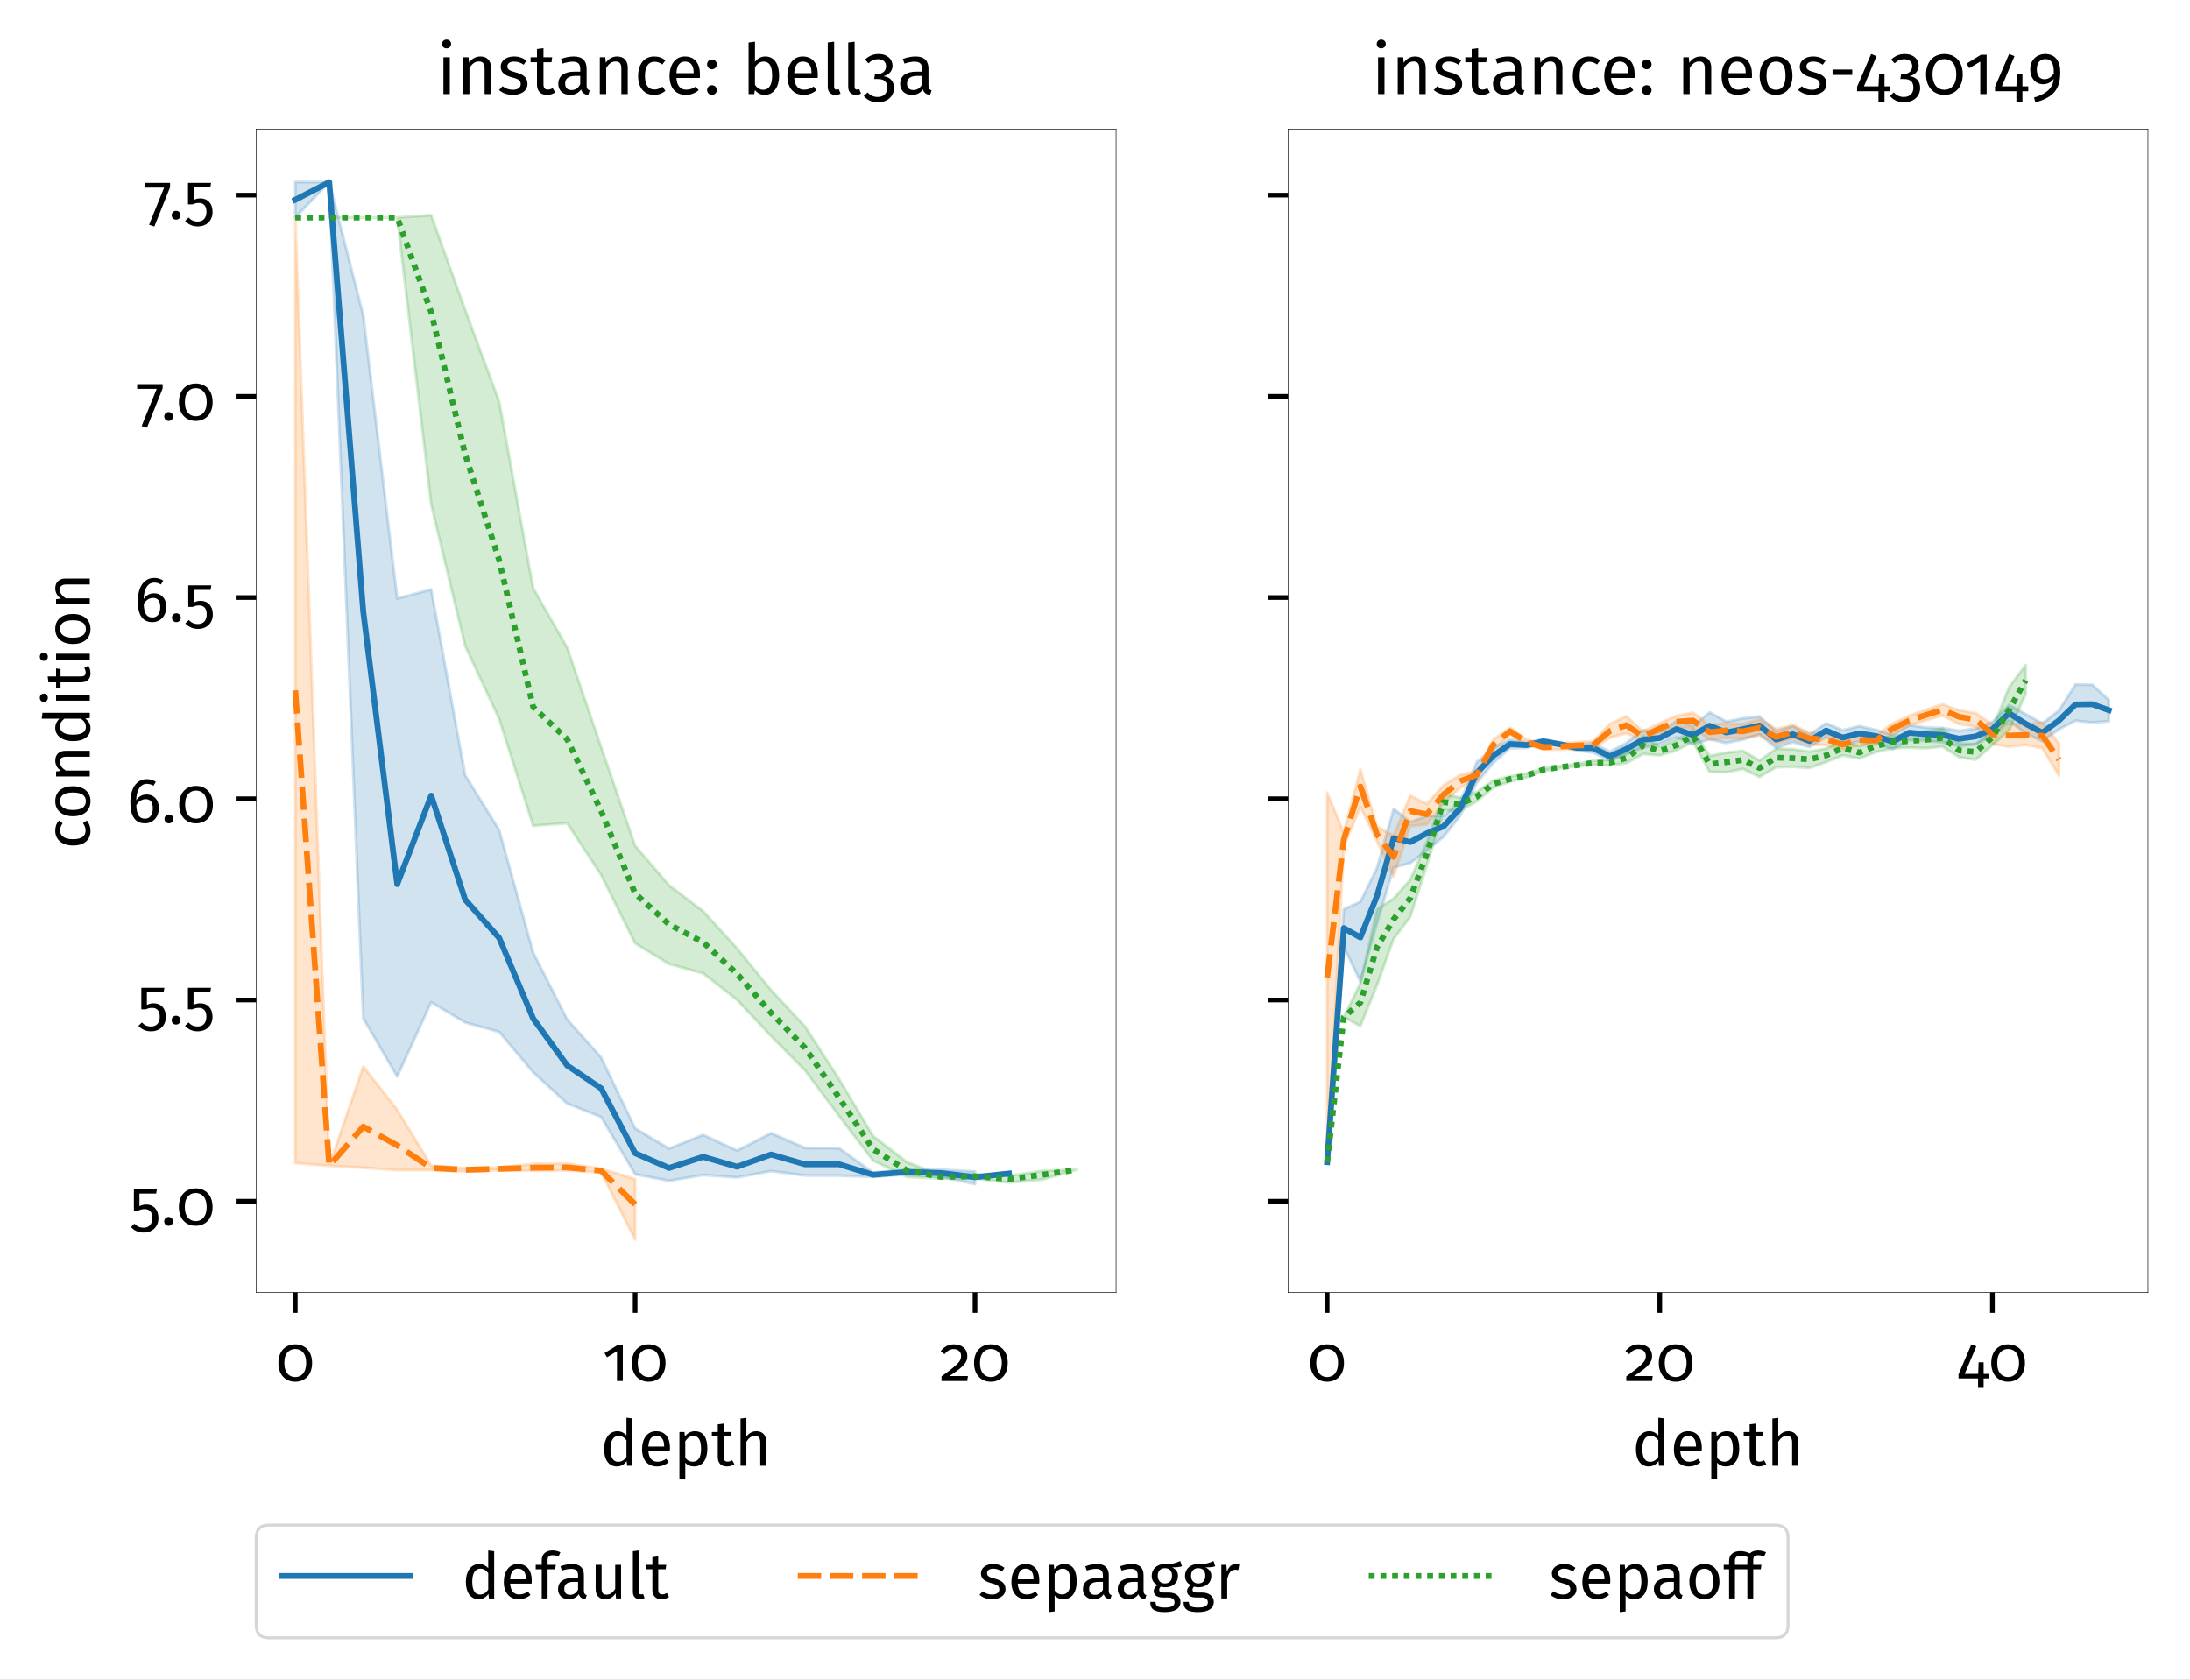 <?xml version="1.0" encoding="UTF-8"?>
<svg xmlns="http://www.w3.org/2000/svg" xmlns:xlink="http://www.w3.org/1999/xlink" width="374.667pt" height="287.429pt" viewBox="0 0 374.667 287.429" version="1.1">
<rect x="0" y="0" width="374.667" height="287.429" fill="#333333" stroke="none"/>
<defs>
<g>
<symbol overflow="visible" id="glyph0-0">
<path style="stroke:none;" d="M 5.953 -11.5 L 1.344 -11.5 L 1.344 3.828 L 5.953 3.828 Z M 5.359 -10.938 L 5.359 3.266 L 1.953 3.266 L 1.953 -10.938 Z M 3.547 -4.938 C 3.125 -4.938 2.531 -4.812 2.531 -4.516 C 2.531 -4.375 2.625 -4.266 2.797 -4.266 C 2.844 -4.266 2.875 -4.266 2.938 -4.297 C 3.125 -4.375 3.281 -4.422 3.5 -4.422 C 4.047 -4.422 4.172 -4.078 4.172 -3.656 C 4.172 -3.078 3.969 -2.859 3.172 -2.812 L 3.172 -1.891 C 3.172 -1.734 3.312 -1.625 3.453 -1.625 C 3.578 -1.625 3.719 -1.734 3.719 -1.891 L 3.719 -2.391 C 4.453 -2.5 4.766 -2.906 4.766 -3.688 C 4.766 -4.344 4.484 -4.938 3.547 -4.938 Z M 3.453 -1.312 C 3.234 -1.312 3.062 -1.156 3.062 -0.938 C 3.062 -0.703 3.234 -0.531 3.453 -0.531 C 3.672 -0.531 3.828 -0.703 3.828 -0.938 C 3.828 -1.156 3.672 -1.312 3.453 -1.312 Z M 3.453 -1.312 "/>
</symbol>
<symbol overflow="visible" id="glyph0-1">
<path style="stroke:none;" d="M 3.312 -6.281 C 1.656 -6.281 0.438 -5.125 0.438 -3.094 C 0.438 -1.047 1.656 0.125 3.312 0.125 C 4.984 0.125 6.203 -1.047 6.203 -3.094 C 6.203 -5.125 4.984 -6.281 3.312 -6.281 Z M 3.312 -5.484 C 4.266 -5.484 5.188 -4.859 5.188 -3.094 C 5.188 -1.328 4.266 -0.672 3.312 -0.672 C 2.375 -0.672 1.453 -1.328 1.453 -3.094 C 1.453 -4.859 2.375 -5.484 3.312 -5.484 Z M 3.312 -5.484 "/>
</symbol>
<symbol overflow="visible" id="glyph0-2">
<path style="stroke:none;" d="M 3.531 -6.172 L 2.656 -6.172 L 0.391 -4.781 L 0.828 -4.062 L 2.531 -5.109 L 2.531 0 L 3.531 0 Z M 3.531 -6.172 "/>
</symbol>
<symbol overflow="visible" id="glyph0-3">
<path style="stroke:none;" d="M 2.438 -6.281 C 1.484 -6.281 0.766 -5.875 0.172 -5.125 L 0.812 -4.594 C 1.344 -5.234 1.812 -5.469 2.422 -5.469 C 3.141 -5.469 3.656 -5.016 3.656 -4.312 C 3.656 -3.438 3.312 -2.953 0.312 -0.797 L 0.312 0 L 4.703 0 L 4.828 -0.844 L 1.625 -0.844 C 4.453 -2.641 4.719 -3.359 4.719 -4.344 C 4.719 -5.453 3.828 -6.281 2.438 -6.281 Z M 2.438 -6.281 "/>
</symbol>
<symbol overflow="visible" id="glyph0-4">
<path style="stroke:none;" d="M 4.5 -8.219 L 4.5 -5.188 C 4.125 -5.594 3.625 -5.906 2.953 -5.906 C 1.531 -5.906 0.672 -4.625 0.672 -2.859 C 0.672 -1.062 1.453 0.125 2.859 0.125 C 3.578 0.125 4.156 -0.219 4.531 -0.797 L 4.625 0 L 5.516 0 L 5.516 -8.094 Z M 3.078 -0.672 C 2.25 -0.672 1.766 -1.359 1.766 -2.875 C 1.766 -4.375 2.297 -5.109 3.172 -5.109 C 3.734 -5.109 4.141 -4.812 4.5 -4.344 L 4.5 -1.516 C 4.125 -0.984 3.719 -0.672 3.078 -0.672 Z M 3.078 -0.672 "/>
</symbol>
<symbol overflow="visible" id="glyph0-5">
<path style="stroke:none;" d="M 5.406 -3.062 C 5.406 -4.812 4.578 -5.906 3.016 -5.906 C 1.531 -5.906 0.625 -4.625 0.625 -2.828 C 0.625 -1 1.562 0.125 3.172 0.125 C 3.969 0.125 4.625 -0.141 5.188 -0.594 L 4.75 -1.188 C 4.25 -0.844 3.828 -0.688 3.25 -0.688 C 2.422 -0.688 1.797 -1.203 1.703 -2.547 L 5.375 -2.547 C 5.391 -2.672 5.406 -2.859 5.406 -3.062 Z M 4.406 -3.281 L 1.703 -3.281 C 1.781 -4.562 2.281 -5.109 3.047 -5.109 C 3.953 -5.109 4.406 -4.484 4.406 -3.359 Z M 4.406 -3.281 "/>
</symbol>
<symbol overflow="visible" id="glyph0-6">
<path style="stroke:none;" d="M 3.688 -5.906 C 3.031 -5.906 2.406 -5.594 1.984 -5 L 1.906 -5.766 L 1.047 -5.766 L 1.047 2.328 L 2.047 2.219 L 2.047 -0.531 C 2.422 -0.078 2.938 0.125 3.562 0.125 C 5.047 0.125 5.828 -1.141 5.828 -2.891 C 5.828 -4.703 5.219 -5.906 3.688 -5.906 Z M 3.312 -0.688 C 2.797 -0.688 2.344 -0.938 2.047 -1.391 L 2.047 -4.203 C 2.359 -4.672 2.828 -5.109 3.438 -5.109 C 4.297 -5.109 4.75 -4.391 4.75 -2.891 C 4.75 -1.375 4.234 -0.688 3.312 -0.688 Z M 3.312 -0.688 "/>
</symbol>
<symbol overflow="visible" id="glyph0-7">
<path style="stroke:none;" d="M 3.578 -0.938 C 3.281 -0.781 3.062 -0.703 2.797 -0.703 C 2.297 -0.703 2.109 -0.969 2.109 -1.562 L 2.109 -5 L 3.375 -5 L 3.484 -5.766 L 2.109 -5.766 L 2.109 -7.203 L 1.109 -7.078 L 1.109 -5.766 L 0.094 -5.766 L 0.094 -5 L 1.109 -5 L 1.109 -1.516 C 1.109 -0.438 1.688 0.125 2.656 0.125 C 3.156 0.125 3.578 0 3.953 -0.266 Z M 3.578 -0.938 "/>
</symbol>
<symbol overflow="visible" id="glyph0-8">
<path style="stroke:none;" d="M 3.75 -5.906 C 3.031 -5.906 2.469 -5.547 2.047 -4.969 L 2.047 -8.188 L 1.047 -8.078 L 1.047 0 L 2.047 0 L 2.047 -4.109 C 2.438 -4.703 2.875 -5.109 3.5 -5.109 C 4.047 -5.109 4.422 -4.859 4.422 -4 L 4.422 0 L 5.438 0 L 5.438 -4.141 C 5.438 -5.219 4.812 -5.906 3.75 -5.906 Z M 3.75 -5.906 "/>
</symbol>
<symbol overflow="visible" id="glyph0-9">
<path style="stroke:none;" d="M 4.672 -6.172 L 0.719 -6.172 L 0.719 -2.484 L 1.5 -2.484 C 1.812 -2.641 2.156 -2.734 2.547 -2.734 C 3.297 -2.734 3.875 -2.344 3.875 -1.219 C 3.875 -0.141 3.297 0.453 2.375 0.453 C 1.734 0.453 1.266 0.234 0.812 -0.234 L 0.219 0.344 C 0.781 0.938 1.453 1.281 2.391 1.281 C 3.906 1.281 4.922 0.266 4.922 -1.188 C 4.922 -2.656 4.078 -3.516 2.844 -3.516 C 2.438 -3.516 2.062 -3.438 1.672 -3.234 L 1.672 -5.391 L 4.531 -5.391 Z M 4.672 -6.172 "/>
</symbol>
<symbol overflow="visible" id="glyph0-10">
<path style="stroke:none;" d="M 1.297 -1.391 C 0.875 -1.391 0.547 -1.047 0.547 -0.641 C 0.547 -0.203 0.875 0.125 1.297 0.125 C 1.734 0.125 2.062 -0.203 2.062 -0.641 C 2.062 -1.047 1.734 -1.391 1.297 -1.391 Z M 1.297 -1.391 "/>
</symbol>
<symbol overflow="visible" id="glyph0-11">
<path style="stroke:none;" d="M 3.422 -4.812 C 2.688 -4.812 2.094 -4.531 1.609 -3.828 C 1.656 -5.516 2.297 -6.641 3.422 -6.641 C 3.844 -6.641 4.203 -6.531 4.562 -6.312 L 4.969 -6.984 C 4.531 -7.266 4.047 -7.438 3.422 -7.438 C 1.641 -7.438 0.609 -5.844 0.609 -3.438 C 0.609 -1.344 1.281 0.125 3.109 0.125 C 4.422 0.125 5.484 -0.891 5.484 -2.484 C 5.484 -4.047 4.5 -4.812 3.422 -4.812 Z M 3.109 -0.672 C 2.094 -0.672 1.672 -1.406 1.625 -3 C 2 -3.609 2.547 -4.016 3.234 -4.016 C 3.938 -4.016 4.453 -3.609 4.453 -2.453 C 4.453 -1.375 3.984 -0.672 3.109 -0.672 Z M 3.109 -0.672 "/>
</symbol>
<symbol overflow="visible" id="glyph0-12">
<path style="stroke:none;" d="M 4.531 -6.172 L 0.172 -6.172 L 0.172 -5.359 L 3.516 -5.359 L 0.938 1 L 1.844 1.297 L 4.531 -5.422 Z M 4.531 -6.172 "/>
</symbol>
<symbol overflow="visible" id="glyph0-13">
<path style="stroke:none;" d="M 3 -7.406 C 3.297 -7.406 3.641 -7.344 4.016 -7.188 L 4.328 -7.922 C 3.859 -8.109 3.5 -8.219 2.953 -8.219 C 1.781 -8.219 1.141 -7.531 1.141 -6.562 L 1.141 -5.766 L 0.109 -5.766 L 0.109 -5 L 1.141 -5 L 1.141 0 L 2.141 0 L 2.141 -5 L 3.438 -5 L 3.547 -5.766 L 2.141 -5.766 L 2.141 -6.578 C 2.141 -7.125 2.359 -7.406 3 -7.406 Z M 3 -7.406 "/>
</symbol>
<symbol overflow="visible" id="glyph0-14">
<path style="stroke:none;" d="M 4.922 -1.344 L 4.922 -3.984 C 4.922 -5.188 4.297 -5.906 2.906 -5.906 C 2.25 -5.906 1.625 -5.766 0.906 -5.516 L 1.156 -4.781 C 1.75 -4.969 2.297 -5.078 2.719 -5.078 C 3.516 -5.078 3.922 -4.781 3.922 -3.938 L 3.922 -3.516 L 3.031 -3.516 C 1.422 -3.516 0.5 -2.844 0.5 -1.609 C 0.5 -0.578 1.188 0.125 2.328 0.125 C 3.031 0.125 3.641 -0.125 4.047 -0.734 C 4.234 -0.172 4.594 0.062 5.188 0.125 L 5.406 -0.562 C 5.109 -0.672 4.922 -0.844 4.922 -1.344 Z M 2.562 -0.625 C 1.906 -0.625 1.562 -0.984 1.562 -1.672 C 1.562 -2.453 2.109 -2.844 3.172 -2.844 L 3.922 -2.844 L 3.922 -1.516 C 3.594 -0.922 3.156 -0.625 2.562 -0.625 Z M 2.562 -0.625 "/>
</symbol>
<symbol overflow="visible" id="glyph0-15">
<path style="stroke:none;" d="M 5.328 -5.766 L 4.328 -5.766 L 4.328 -1.656 C 3.969 -1.078 3.5 -0.656 2.875 -0.656 C 2.25 -0.656 2 -0.953 2 -1.734 L 2 -5.766 L 0.984 -5.766 L 0.984 -1.625 C 0.984 -0.5 1.594 0.125 2.594 0.125 C 3.422 0.125 3.953 -0.203 4.391 -0.891 L 4.469 0 L 5.328 0 Z M 5.328 -5.766 "/>
</symbol>
<symbol overflow="visible" id="glyph0-16">
<path style="stroke:none;" d="M 2.188 0.125 C 2.484 0.125 2.766 0.062 2.984 -0.062 L 2.734 -0.766 C 2.625 -0.719 2.5 -0.703 2.359 -0.703 C 2.094 -0.703 2 -0.859 2 -1.156 L 2 -8.219 L 0.984 -8.094 L 0.984 -1.141 C 0.984 -0.312 1.453 0.125 2.188 0.125 Z M 2.188 0.125 "/>
</symbol>
<symbol overflow="visible" id="glyph0-17">
<path style="stroke:none;" d="M 2.609 -5.906 C 1.406 -5.906 0.531 -5.234 0.531 -4.312 C 0.531 -3.5 1.016 -2.969 2.266 -2.641 C 3.391 -2.344 3.672 -2.125 3.672 -1.562 C 3.672 -1 3.188 -0.672 2.438 -0.672 C 1.812 -0.672 1.266 -0.891 0.812 -1.234 L 0.281 -0.625 C 0.781 -0.188 1.484 0.125 2.453 0.125 C 3.625 0.125 4.734 -0.422 4.734 -1.625 C 4.734 -2.625 4.031 -3.109 2.812 -3.422 C 1.891 -3.656 1.578 -3.875 1.578 -4.344 C 1.578 -4.812 1.984 -5.109 2.641 -5.109 C 3.172 -5.109 3.625 -4.938 4.141 -4.609 L 4.562 -5.25 C 4.016 -5.656 3.422 -5.906 2.609 -5.906 Z M 2.609 -5.906 "/>
</symbol>
<symbol overflow="visible" id="glyph0-18">
<path style="stroke:none;" d="M 5.406 -6.422 C 4.719 -6.109 4.188 -5.875 2.766 -5.906 C 1.484 -5.906 0.531 -5.078 0.531 -3.891 C 0.531 -3.141 0.844 -2.641 1.516 -2.297 C 1.094 -2.016 0.875 -1.641 0.875 -1.266 C 0.875 -0.688 1.344 -0.172 2.359 -0.172 L 3.281 -0.172 C 4 -0.172 4.438 0.094 4.438 0.641 C 4.438 1.234 4 1.547 2.75 1.547 C 1.484 1.547 1.188 1.234 1.188 0.578 L 0.281 0.578 C 0.281 1.75 0.859 2.328 2.75 2.328 C 4.531 2.328 5.453 1.703 5.453 0.578 C 5.453 -0.344 4.672 -1.016 3.484 -1.016 L 2.562 -1.016 C 1.969 -1.016 1.812 -1.234 1.812 -1.484 C 1.812 -1.703 1.922 -1.906 2.094 -2.031 C 2.328 -1.953 2.562 -1.922 2.828 -1.922 C 4.203 -1.922 5.031 -2.734 5.031 -3.875 C 5.031 -4.547 4.688 -5.031 4.016 -5.328 C 4.672 -5.328 5.219 -5.359 5.703 -5.516 Z M 2.766 -5.188 C 3.578 -5.188 4 -4.75 4 -3.906 C 4 -3.062 3.578 -2.578 2.781 -2.578 C 2 -2.578 1.562 -3.125 1.562 -3.891 C 1.562 -4.641 1.984 -5.188 2.766 -5.188 Z M 2.766 -5.188 "/>
</symbol>
<symbol overflow="visible" id="glyph0-19">
<path style="stroke:none;" d="M 3.547 -5.906 C 2.844 -5.906 2.312 -5.469 2 -4.594 L 1.906 -5.766 L 1.047 -5.766 L 1.047 0 L 2.047 0 L 2.047 -3.297 C 2.297 -4.406 2.703 -4.922 3.422 -4.922 C 3.641 -4.922 3.75 -4.891 3.938 -4.859 L 4.125 -5.844 C 3.938 -5.875 3.734 -5.906 3.547 -5.906 Z M 3.547 -5.906 "/>
</symbol>
<symbol overflow="visible" id="glyph0-20">
<path style="stroke:none;" d="M 3.203 -5.906 C 1.562 -5.906 0.625 -4.672 0.625 -2.875 C 0.625 -1.047 1.562 0.125 3.203 0.125 C 4.828 0.125 5.766 -1.109 5.766 -2.891 C 5.766 -4.719 4.859 -5.906 3.203 -5.906 Z M 3.203 -5.094 C 4.156 -5.094 4.688 -4.391 4.688 -2.891 C 4.688 -1.375 4.156 -0.672 3.203 -0.672 C 2.234 -0.672 1.703 -1.375 1.703 -2.875 C 1.703 -4.391 2.25 -5.094 3.203 -5.094 Z M 3.203 -5.094 "/>
</symbol>
<symbol overflow="visible" id="glyph0-21">
<path style="stroke:none;" d="M 6.016 -7.406 C 6.312 -7.406 6.656 -7.344 7.016 -7.188 L 7.344 -7.922 C 6.875 -8.109 6.5 -8.219 5.953 -8.219 C 5.359 -8.219 4.891 -8.031 4.594 -7.719 C 3.969 -8 3.531 -8.109 2.938 -8.109 C 1.656 -8.109 1.031 -7.422 1.031 -6.453 L 1.031 -5.766 L 0.109 -5.766 L 0.109 -5 L 1.031 -5 L 1.031 0 L 2.031 0 L 2.031 -5 L 4.156 -5 L 4.156 0 L 5.156 0 L 5.156 -5 L 6.453 -5 L 6.562 -5.766 L 5.156 -5.766 L 5.156 -6.578 C 5.156 -7.125 5.375 -7.406 6.016 -7.406 Z M 4.156 -5.766 L 2.031 -5.766 L 2.031 -6.469 C 2.031 -7.016 2.266 -7.297 3 -7.297 C 3.438 -7.297 3.781 -7.234 4.219 -7.062 C 4.172 -6.906 4.156 -6.734 4.156 -6.562 Z M 4.156 -5.766 "/>
</symbol>
<symbol overflow="visible" id="glyph0-22">
<path style="stroke:none;" d="M 5.438 -1.219 L 4.516 -1.219 L 4.516 -3.203 L 3.656 -3.203 L 3.578 -1.219 L 1.281 -1.219 L 3.266 -5.938 L 2.422 -6.281 L 0.219 -1.141 L 0.219 -0.438 L 3.562 -0.438 L 3.562 1.172 L 4.516 1.172 L 4.516 -0.438 L 5.438 -0.438 Z M 5.438 -1.219 "/>
</symbol>
<symbol overflow="visible" id="glyph1-0">
<path style="stroke:none;" d="M -11.5 -5.953 L -11.5 -1.344 L 3.828 -1.344 L 3.828 -5.953 Z M -10.938 -5.359 L 3.266 -5.359 L 3.266 -1.953 L -10.938 -1.953 Z M -4.938 -3.547 C -4.938 -3.125 -4.812 -2.531 -4.516 -2.531 C -4.375 -2.531 -4.266 -2.625 -4.266 -2.797 C -4.266 -2.844 -4.266 -2.875 -4.297 -2.938 C -4.375 -3.125 -4.422 -3.281 -4.422 -3.5 C -4.422 -4.047 -4.078 -4.172 -3.656 -4.172 C -3.078 -4.172 -2.859 -3.969 -2.812 -3.172 L -1.891 -3.172 C -1.734 -3.172 -1.625 -3.312 -1.625 -3.453 C -1.625 -3.578 -1.734 -3.719 -1.891 -3.719 L -2.391 -3.719 C -2.5 -4.453 -2.906 -4.766 -3.688 -4.766 C -4.344 -4.766 -4.938 -4.484 -4.938 -3.547 Z M -1.312 -3.453 C -1.312 -3.234 -1.156 -3.062 -0.938 -3.062 C -0.703 -3.062 -0.531 -3.234 -0.531 -3.453 C -0.531 -3.672 -0.703 -3.828 -0.938 -3.828 C -1.156 -3.828 -1.312 -3.672 -1.312 -3.453 Z M -1.312 -3.453 "/>
</symbol>
<symbol overflow="visible" id="glyph1-1">
<path style="stroke:none;" d="M -5.906 -3.141 C -5.906 -1.578 -4.672 -0.625 -2.844 -0.625 C -0.969 -0.625 0.125 -1.594 0.125 -3.141 C 0.125 -3.812 -0.094 -4.391 -0.5 -4.906 L -1.156 -4.453 C -0.875 -4.016 -0.719 -3.672 -0.719 -3.188 C -0.719 -2.281 -1.344 -1.703 -2.859 -1.703 C -4.359 -1.703 -5.078 -2.281 -5.078 -3.188 C -5.078 -3.672 -4.922 -4.031 -4.641 -4.422 L -5.281 -4.906 C -5.734 -4.375 -5.906 -3.828 -5.906 -3.141 Z M -5.906 -3.141 "/>
</symbol>
<symbol overflow="visible" id="glyph1-2">
<path style="stroke:none;" d="M -5.906 -3.203 C -5.906 -1.562 -4.672 -0.625 -2.875 -0.625 C -1.047 -0.625 0.125 -1.562 0.125 -3.203 C 0.125 -4.828 -1.109 -5.766 -2.891 -5.766 C -4.719 -5.766 -5.906 -4.859 -5.906 -3.203 Z M -5.094 -3.203 C -5.094 -4.156 -4.391 -4.688 -2.891 -4.688 C -1.375 -4.688 -0.672 -4.156 -0.672 -3.203 C -0.672 -2.234 -1.375 -1.703 -2.875 -1.703 C -4.391 -1.703 -5.094 -2.25 -5.094 -3.203 Z M -5.094 -3.203 "/>
</symbol>
<symbol overflow="visible" id="glyph1-3">
<path style="stroke:none;" d="M -5.906 -3.75 C -5.906 -3 -5.516 -2.391 -4.922 -2 L -5.766 -1.906 L -5.766 -1.047 L 0 -1.047 L 0 -2.047 L -4.094 -2.047 C -4.703 -2.438 -5.109 -2.875 -5.109 -3.516 C -5.109 -4.078 -4.859 -4.422 -4 -4.422 L 0 -4.422 L 0 -5.438 L -4.141 -5.438 C -5.234 -5.438 -5.906 -4.812 -5.906 -3.75 Z M -5.906 -3.75 "/>
</symbol>
<symbol overflow="visible" id="glyph1-4">
<path style="stroke:none;" d="M -8.219 -4.5 L -5.188 -4.5 C -5.594 -4.125 -5.906 -3.625 -5.906 -2.953 C -5.906 -1.531 -4.625 -0.672 -2.859 -0.672 C -1.062 -0.672 0.125 -1.453 0.125 -2.859 C 0.125 -3.578 -0.219 -4.156 -0.797 -4.531 L 0 -4.625 L 0 -5.516 L -8.094 -5.516 Z M -0.672 -3.078 C -0.672 -2.25 -1.359 -1.766 -2.875 -1.766 C -4.375 -1.766 -5.109 -2.297 -5.109 -3.172 C -5.109 -3.734 -4.812 -4.141 -4.344 -4.5 L -1.516 -4.5 C -0.984 -4.125 -0.672 -3.719 -0.672 -3.078 Z M -0.672 -3.078 "/>
</symbol>
<symbol overflow="visible" id="glyph1-5">
<path style="stroke:none;" d="M -8.547 -1.531 C -8.547 -1.125 -8.25 -0.828 -7.859 -0.828 C -7.469 -0.828 -7.172 -1.125 -7.172 -1.531 C -7.172 -1.953 -7.469 -2.25 -7.859 -2.25 C -8.25 -2.25 -8.547 -1.953 -8.547 -1.531 Z M -5.766 -2.047 L -5.766 -1.047 L 0 -1.047 L 0 -2.047 Z M -5.766 -2.047 "/>
</symbol>
<symbol overflow="visible" id="glyph1-6">
<path style="stroke:none;" d="M -0.938 -3.578 C -0.781 -3.281 -0.703 -3.062 -0.703 -2.797 C -0.703 -2.297 -0.969 -2.109 -1.562 -2.109 L -5 -2.109 L -5 -3.375 L -5.766 -3.484 L -5.766 -2.109 L -7.203 -2.109 L -7.078 -1.109 L -5.766 -1.109 L -5.766 -0.094 L -5 -0.094 L -5 -1.109 L -1.516 -1.109 C -0.438 -1.109 0.125 -1.688 0.125 -2.656 C 0.125 -3.156 0 -3.578 -0.266 -3.953 Z M -0.938 -3.578 "/>
</symbol>
<symbol overflow="visible" id="glyph2-0">
<path style="stroke:none;" d="M 6.484 -12.547 L 1.469 -12.547 L 1.469 4.188 L 6.484 4.188 Z M 5.844 -11.922 L 5.844 3.562 L 2.125 3.562 L 2.125 -11.922 Z M 3.875 -5.391 C 3.406 -5.391 2.766 -5.25 2.766 -4.922 C 2.766 -4.766 2.875 -4.656 3.047 -4.656 C 3.094 -4.656 3.141 -4.656 3.203 -4.688 C 3.406 -4.781 3.578 -4.812 3.828 -4.812 C 4.422 -4.812 4.547 -4.453 4.547 -4 C 4.547 -3.359 4.328 -3.125 3.469 -3.078 L 3.469 -2.062 C 3.469 -1.891 3.609 -1.781 3.766 -1.781 C 3.906 -1.781 4.062 -1.891 4.062 -2.062 L 4.062 -2.609 C 4.859 -2.719 5.203 -3.172 5.203 -4.016 C 5.203 -4.734 4.906 -5.391 3.875 -5.391 Z M 3.766 -1.438 C 3.531 -1.438 3.344 -1.25 3.344 -1.016 C 3.344 -0.766 3.531 -0.578 3.766 -0.578 C 4 -0.578 4.188 -0.766 4.188 -1.016 C 4.188 -1.25 4 -1.438 3.766 -1.438 Z M 3.766 -1.438 "/>
</symbol>
<symbol overflow="visible" id="glyph2-1">
<path style="stroke:none;" d="M 1.672 -9.328 C 1.219 -9.328 0.906 -9 0.906 -8.578 C 0.906 -8.156 1.219 -7.828 1.672 -7.828 C 2.141 -7.828 2.453 -8.156 2.453 -8.578 C 2.453 -9 2.141 -9.328 1.672 -9.328 Z M 2.234 -6.297 L 1.141 -6.297 L 1.141 0 L 2.234 0 Z M 2.234 -6.297 "/>
</symbol>
<symbol overflow="visible" id="glyph2-2">
<path style="stroke:none;" d="M 4.094 -6.438 C 3.281 -6.438 2.609 -6.016 2.172 -5.359 L 2.078 -6.297 L 1.141 -6.297 L 1.141 0 L 2.234 0 L 2.234 -4.469 C 2.656 -5.141 3.125 -5.578 3.844 -5.578 C 4.453 -5.578 4.828 -5.312 4.828 -4.359 L 4.828 0 L 5.922 0 L 5.922 -4.516 C 5.922 -5.719 5.266 -6.438 4.094 -6.438 Z M 4.094 -6.438 "/>
</symbol>
<symbol overflow="visible" id="glyph2-3">
<path style="stroke:none;" d="M 2.844 -6.438 C 1.547 -6.438 0.578 -5.719 0.578 -4.703 C 0.578 -3.828 1.109 -3.234 2.469 -2.875 C 3.688 -2.562 4 -2.312 4 -1.703 C 4 -1.094 3.484 -0.734 2.656 -0.734 C 1.969 -0.734 1.391 -0.969 0.891 -1.344 L 0.297 -0.688 C 0.844 -0.203 1.609 0.141 2.672 0.141 C 3.953 0.141 5.156 -0.453 5.156 -1.766 C 5.156 -2.875 4.406 -3.391 3.078 -3.734 C 2.062 -4 1.719 -4.234 1.719 -4.75 C 1.719 -5.25 2.156 -5.562 2.875 -5.562 C 3.469 -5.562 3.953 -5.391 4.516 -5.031 L 4.984 -5.719 C 4.391 -6.188 3.734 -6.438 2.844 -6.438 Z M 2.844 -6.438 "/>
</symbol>
<symbol overflow="visible" id="glyph2-4">
<path style="stroke:none;" d="M 3.891 -1.016 C 3.578 -0.844 3.328 -0.766 3.062 -0.766 C 2.516 -0.766 2.312 -1.062 2.312 -1.703 L 2.312 -5.453 L 3.688 -5.453 L 3.797 -6.297 L 2.312 -6.297 L 2.312 -7.859 L 1.203 -7.719 L 1.203 -6.297 L 0.109 -6.297 L 0.109 -5.453 L 1.203 -5.453 L 1.203 -1.656 C 1.203 -0.484 1.844 0.141 2.906 0.141 C 3.438 0.141 3.891 0 4.312 -0.281 Z M 3.891 -1.016 "/>
</symbol>
<symbol overflow="visible" id="glyph2-5">
<path style="stroke:none;" d="M 5.375 -1.469 L 5.375 -4.344 C 5.375 -5.672 4.688 -6.438 3.172 -6.438 C 2.469 -6.438 1.766 -6.297 0.984 -6.016 L 1.266 -5.219 C 1.906 -5.422 2.5 -5.547 2.969 -5.547 C 3.844 -5.547 4.281 -5.219 4.281 -4.297 L 4.281 -3.844 L 3.312 -3.844 C 1.547 -3.844 0.531 -3.109 0.531 -1.75 C 0.531 -0.641 1.297 0.141 2.547 0.141 C 3.312 0.141 3.984 -0.141 4.422 -0.797 C 4.609 -0.172 5.016 0.078 5.656 0.141 L 5.906 -0.625 C 5.578 -0.734 5.375 -0.922 5.375 -1.469 Z M 2.797 -0.688 C 2.078 -0.688 1.703 -1.078 1.703 -1.812 C 1.703 -2.672 2.297 -3.109 3.453 -3.109 L 4.281 -3.109 L 4.281 -1.656 C 3.922 -1 3.438 -0.688 2.797 -0.688 Z M 2.797 -0.688 "/>
</symbol>
<symbol overflow="visible" id="glyph2-6">
<path style="stroke:none;" d="M 3.438 -6.438 C 1.719 -6.438 0.688 -5.109 0.688 -3.094 C 0.688 -1.062 1.734 0.141 3.438 0.141 C 4.156 0.141 4.797 -0.094 5.359 -0.547 L 4.859 -1.266 C 4.375 -0.953 4 -0.781 3.484 -0.781 C 2.484 -0.781 1.859 -1.469 1.859 -3.125 C 1.859 -4.75 2.484 -5.531 3.484 -5.531 C 4 -5.531 4.406 -5.375 4.828 -5.062 L 5.359 -5.766 C 4.766 -6.25 4.172 -6.438 3.438 -6.438 Z M 3.438 -6.438 "/>
</symbol>
<symbol overflow="visible" id="glyph2-7">
<path style="stroke:none;" d="M 5.891 -3.328 C 5.891 -5.266 5 -6.438 3.297 -6.438 C 1.672 -6.438 0.688 -5.047 0.688 -3.078 C 0.688 -1.094 1.703 0.141 3.469 0.141 C 4.344 0.141 5.047 -0.156 5.672 -0.641 L 5.188 -1.297 C 4.641 -0.922 4.172 -0.75 3.547 -0.75 C 2.641 -0.75 1.953 -1.312 1.859 -2.766 L 5.875 -2.766 C 5.875 -2.922 5.891 -3.125 5.891 -3.328 Z M 4.812 -3.578 L 1.859 -3.578 C 1.938 -4.984 2.484 -5.562 3.328 -5.562 C 4.312 -5.562 4.812 -4.891 4.812 -3.656 Z M 4.812 -3.578 "/>
</symbol>
<symbol overflow="visible" id="glyph2-8">
<path style="stroke:none;" d="M 1.422 -5.922 C 0.953 -5.922 0.594 -5.547 0.594 -5.094 C 0.594 -4.625 0.953 -4.25 1.422 -4.25 C 1.906 -4.25 2.266 -4.625 2.266 -5.094 C 2.266 -5.547 1.906 -5.922 1.422 -5.922 Z M 1.422 -1.516 C 0.953 -1.516 0.594 -1.141 0.594 -0.688 C 0.594 -0.234 0.953 0.141 1.422 0.141 C 1.906 0.141 2.266 -0.234 2.266 -0.688 C 2.266 -1.141 1.906 -1.516 1.422 -1.516 Z M 1.422 -1.516 "/>
</symbol>
<symbol overflow="visible" id="glyph2-9">
<path style="stroke:none;" d="M 4.016 -6.438 C 3.25 -6.438 2.672 -6.094 2.234 -5.516 L 2.234 -8.969 L 1.141 -8.828 L 1.141 0 L 2.109 0 L 2.219 -0.688 C 2.641 -0.172 3.188 0.141 3.891 0.141 C 5.422 0.141 6.359 -1.188 6.359 -3.156 C 6.359 -5.266 5.438 -6.438 4.016 -6.438 Z M 3.625 -0.734 C 3.062 -0.734 2.562 -1.078 2.234 -1.578 L 2.234 -4.594 C 2.562 -5.094 3.016 -5.562 3.703 -5.562 C 4.594 -5.562 5.172 -4.953 5.172 -3.156 C 5.172 -1.438 4.547 -0.734 3.625 -0.734 Z M 3.625 -0.734 "/>
</symbol>
<symbol overflow="visible" id="glyph2-10">
<path style="stroke:none;" d="M 2.391 0.141 C 2.719 0.141 3.031 0.062 3.266 -0.078 L 2.969 -0.844 C 2.859 -0.781 2.719 -0.766 2.562 -0.766 C 2.281 -0.766 2.172 -0.938 2.172 -1.266 L 2.172 -8.969 L 1.078 -8.828 L 1.078 -1.25 C 1.078 -0.344 1.594 0.141 2.391 0.141 Z M 2.391 0.141 "/>
</symbol>
<symbol overflow="visible" id="glyph2-11">
<path style="stroke:none;" d="M 2.672 -6.859 C 1.766 -6.859 1.031 -6.547 0.344 -5.922 L 0.922 -5.266 C 1.453 -5.766 1.938 -5.969 2.562 -5.969 C 3.422 -5.969 3.938 -5.516 3.938 -4.781 C 3.938 -3.906 3.281 -3.438 2.453 -3.438 L 2.047 -3.438 L 1.906 -2.578 L 2.516 -2.578 C 3.578 -2.578 4.141 -2.156 4.141 -1.094 C 4.141 -0.109 3.531 0.5 2.484 0.5 C 1.844 0.5 1.297 0.266 0.781 -0.281 L 0.125 0.328 C 0.734 1.047 1.562 1.406 2.516 1.406 C 4.234 1.406 5.297 0.359 5.297 -1.047 C 5.297 -2.312 4.547 -2.938 3.469 -3.062 C 4.375 -3.266 5.047 -3.922 5.047 -4.859 C 5.047 -5.922 4.203 -6.859 2.672 -6.859 Z M 2.672 -6.859 "/>
</symbol>
<symbol overflow="visible" id="glyph2-12">
<path style="stroke:none;" d="M 3.5 -6.438 C 1.703 -6.438 0.688 -5.094 0.688 -3.141 C 0.688 -1.141 1.703 0.141 3.484 0.141 C 5.266 0.141 6.297 -1.203 6.297 -3.156 C 6.297 -5.156 5.297 -6.438 3.5 -6.438 Z M 3.5 -5.562 C 4.547 -5.562 5.109 -4.797 5.109 -3.156 C 5.109 -1.5 4.547 -0.734 3.484 -0.734 C 2.438 -0.734 1.859 -1.5 1.859 -3.141 C 1.859 -4.797 2.453 -5.562 3.5 -5.562 Z M 3.5 -5.562 "/>
</symbol>
<symbol overflow="visible" id="glyph2-13">
<path style="stroke:none;" d="M 0.719 -3.281 L 4.094 -3.281 L 4.094 -4.203 L 0.719 -4.203 Z M 0.719 -3.281 "/>
</symbol>
<symbol overflow="visible" id="glyph2-14">
<path style="stroke:none;" d="M 5.922 -1.328 L 4.922 -1.328 L 4.922 -3.5 L 4 -3.5 L 3.891 -1.328 L 1.406 -1.328 L 3.562 -6.484 L 2.641 -6.859 L 0.234 -1.25 L 0.234 -0.484 L 3.891 -0.484 L 3.891 1.281 L 4.922 1.281 L 4.922 -0.484 L 5.922 -0.484 Z M 5.922 -1.328 "/>
</symbol>
<symbol overflow="visible" id="glyph2-15">
<path style="stroke:none;" d="M 3.625 -6.859 C 1.812 -6.859 0.484 -5.594 0.484 -3.375 C 0.484 -1.141 1.812 0.141 3.625 0.141 C 5.438 0.141 6.766 -1.141 6.766 -3.375 C 6.766 -5.594 5.438 -6.859 3.625 -6.859 Z M 3.625 -5.984 C 4.656 -5.984 5.656 -5.297 5.656 -3.375 C 5.656 -1.453 4.656 -0.734 3.625 -0.734 C 2.594 -0.734 1.594 -1.453 1.594 -3.375 C 1.594 -5.297 2.594 -5.984 3.625 -5.984 Z M 3.625 -5.984 "/>
</symbol>
<symbol overflow="visible" id="glyph2-16">
<path style="stroke:none;" d="M 3.859 -6.734 L 2.891 -6.734 L 0.422 -5.219 L 0.891 -4.438 L 2.766 -5.562 L 2.766 0 L 3.859 0 Z M 3.859 -6.734 "/>
</symbol>
<symbol overflow="visible" id="glyph2-17">
<path style="stroke:none;" d="M 3.094 -6.859 C 1.703 -6.859 0.531 -5.891 0.531 -4.25 C 0.531 -2.672 1.5 -1.688 2.75 -1.688 C 3.562 -1.688 4.203 -2.109 4.547 -2.609 C 4.438 -0.984 3.172 0.031 1.172 0.594 L 1.422 1.422 C 4.359 0.578 5.672 -0.656 5.672 -3.766 C 5.672 -5.625 4.812 -6.859 3.094 -6.859 Z M 2.969 -2.547 C 2.203 -2.547 1.656 -3.078 1.656 -4.219 C 1.656 -5.344 2.188 -5.984 3.125 -5.984 C 4.109 -5.984 4.609 -5.297 4.562 -3.531 C 4.172 -2.922 3.656 -2.547 2.969 -2.547 Z M 2.969 -2.547 "/>
</symbol>
</g>
<clipPath id="clip1">
  <path d="M 36 253 L 313 253 L 313 287.43 L 36 287.43 Z M 36 253 "/>
</clipPath>
</defs>
<g id="surface1">
<path style=" stroke:none;fill-rule:nonzero;fill:rgb(100%,100%,100%);fill-opacity:1;" d="M 0 287.43 L 374.668 287.43 L 374.668 0 L 0 0 Z M 0 287.43 "/>
<path style=" stroke:none;fill-rule:nonzero;fill:rgb(100%,100%,100%);fill-opacity:1;" d="M 43.828 221.129 L 190.938 221.129 L 190.938 22.102 L 43.828 22.102 Z M 43.828 221.129 "/>
<path style="fill-rule:nonzero;fill:rgb(12.157%,46.666%,70.587%);fill-opacity:0.2;stroke-width:0.5;stroke-linecap:butt;stroke-linejoin:round;stroke:rgb(12.157%,46.666%,70.587%);stroke-opacity:0.2;stroke-miterlimit:10;" d="M 50.516 256.281 L 50.516 250.207 L 56.328 256.254 L 62.145 113.195 L 67.957 103.218 L 73.773 115.945 L 79.586 112.484 L 85.402 110.867 L 91.215 103.964 L 97.031 98.613 L 102.844 96.32 L 108.66 86.519 L 114.473 85.386 L 120.289 86.386 L 126.105 85.972 L 131.918 87.058 L 137.734 86.304 L 143.547 86.285 L 149.363 86.054 L 155.176 86.511 L 160.992 86.105 L 166.805 84.839 L 166.805 86.992 L 160.992 87.285 L 155.176 87.289 L 149.363 86.789 L 143.547 90.972 L 137.734 91.019 L 131.918 93.543 L 126.105 90.558 L 120.289 93.261 L 114.473 90.894 L 108.66 94.367 L 102.844 106.507 L 97.031 113.015 L 91.215 124.445 L 85.402 145.41 L 79.586 154.777 L 73.773 186.574 L 67.957 185.019 L 62.145 233.492 L 56.328 256.254 Z M 50.516 256.281 " transform="matrix(1,0,0,-1,0,287.429)"/>
<path style="fill-rule:nonzero;fill:rgb(100%,49.803%,5.49%);fill-opacity:0.2;stroke-width:0.5;stroke-linecap:butt;stroke-linejoin:round;stroke:rgb(100%,49.803%,5.49%);stroke-opacity:0.2;stroke-miterlimit:10;" d="M 50.516 250.207 L 50.516 88.418 L 56.328 87.953 L 62.145 87.64 L 67.957 87.214 L 73.773 87.211 L 79.586 86.992 L 85.402 87.218 L 91.215 87.101 L 97.031 87.156 L 102.844 86.828 L 108.66 75.347 L 108.66 85.691 L 102.844 87.468 L 97.031 88.339 L 91.215 88.289 L 85.402 87.668 L 79.586 87.57 L 73.773 87.98 L 67.957 97.55 L 62.145 104.949 L 56.328 87.972 Z M 50.516 250.207 " transform="matrix(1,0,0,-1,0,287.429)"/>
<path style="fill-rule:nonzero;fill:rgb(17.255%,62.744%,17.255%);fill-opacity:0.2;stroke-width:0.5;stroke-linecap:butt;stroke-linejoin:round;stroke:rgb(17.255%,62.744%,17.255%);stroke-opacity:0.2;stroke-miterlimit:10;" d="M 56.328 250.207 L 67.957 250.207 L 73.773 201.101 L 79.586 176.89 L 85.402 164.418 L 91.215 146.144 L 97.031 146.582 L 102.844 137.722 L 108.66 126.019 L 114.473 122.492 L 120.289 120.898 L 126.105 116.343 L 131.918 110.148 L 137.734 104.269 L 143.547 96.492 L 149.363 88.863 L 155.176 86.062 L 160.992 85.777 L 166.805 85.793 L 172.621 85.097 L 178.434 85.621 L 184.25 87.296 L 178.434 87.109 L 172.621 86.234 L 166.805 86.504 L 160.992 86.359 L 155.176 88.578 L 149.363 93.07 L 143.547 102.804 L 137.734 111.789 L 131.918 118.027 L 126.105 125.148 L 120.289 131.527 L 114.473 135.949 L 108.66 142.718 L 102.844 159.625 L 97.031 176.629 L 91.215 186.796 L 85.402 218.722 L 79.586 234.402 L 73.773 250.597 L 67.957 250.207 Z M 56.328 250.207 " transform="matrix(1,0,0,-1,0,287.429)"/>
<path style="fill:none;stroke-width:0.8;stroke-linecap:butt;stroke-linejoin:round;stroke:rgb(0%,0%,0%);stroke-opacity:1;stroke-miterlimit:10;" d="M 50.516 66.3 L 50.516 62.8 " transform="matrix(1,0,0,-1,0,287.429)"/>
<g style="fill:rgb(0%,0%,0%);fill-opacity:1;">
  <use xlink:href="#glyph0-1" x="47.194" y="236.289"/>
</g>
<path style="fill:none;stroke-width:0.8;stroke-linecap:butt;stroke-linejoin:round;stroke:rgb(0%,0%,0%);stroke-opacity:1;stroke-miterlimit:10;" d="M 108.66 66.3 L 108.66 62.8 " transform="matrix(1,0,0,-1,0,287.429)"/>
<g style="fill:rgb(0%,0%,0%);fill-opacity:1;">
  <use xlink:href="#glyph0-2" x="103.022" y="236.289"/>
  <use xlink:href="#glyph0-1" x="107.657" y="236.289"/>
</g>
<path style="fill:none;stroke-width:0.8;stroke-linecap:butt;stroke-linejoin:round;stroke:rgb(0%,0%,0%);stroke-opacity:1;stroke-miterlimit:10;" d="M 166.805 66.3 L 166.805 62.8 " transform="matrix(1,0,0,-1,0,287.429)"/>
<g style="fill:rgb(0%,0%,0%);fill-opacity:1;">
  <use xlink:href="#glyph0-3" x="160.768" y="236.289"/>
  <use xlink:href="#glyph0-1" x="166.203" y="236.289"/>
</g>
<g style="fill:rgb(0%,0%,0%);fill-opacity:1;">
  <use xlink:href="#glyph0-4" x="102.675" y="250.782"/>
  <use xlink:href="#glyph0-5" x="109.218" y="250.782"/>
  <use xlink:href="#glyph0-6" x="115.19" y="250.782"/>
  <use xlink:href="#glyph0-7" x="121.689" y="250.782"/>
  <use xlink:href="#glyph0-8" x="125.645" y="250.782"/>
</g>
<path style="fill:none;stroke-width:0.8;stroke-linecap:butt;stroke-linejoin:round;stroke:rgb(0%,0%,0%);stroke-opacity:1;stroke-miterlimit:10;" d="M 43.828 81.902 L 40.328 81.902 " transform="matrix(1,0,0,-1,0,287.429)"/>
<g style="fill:rgb(0%,0%,0%);fill-opacity:1;">
  <use xlink:href="#glyph0-9" x="22.186" y="209.606"/>
  <use xlink:href="#glyph0-10" x="27.545" y="209.606"/>
  <use xlink:href="#glyph0-1" x="30.164" y="209.606"/>
</g>
<path style="fill:none;stroke-width:0.8;stroke-linecap:butt;stroke-linejoin:round;stroke:rgb(0%,0%,0%);stroke-opacity:1;stroke-miterlimit:10;" d="M 43.828 116.332 L 40.328 116.332 " transform="matrix(1,0,0,-1,0,287.429)"/>
<g style="fill:rgb(0%,0%,0%);fill-opacity:1;">
  <use xlink:href="#glyph0-9" x="23.458" y="175.178"/>
  <use xlink:href="#glyph0-10" x="28.816" y="175.178"/>
  <use xlink:href="#glyph0-9" x="31.436" y="175.178"/>
</g>
<path style="fill:none;stroke-width:0.8;stroke-linecap:butt;stroke-linejoin:round;stroke:rgb(0%,0%,0%);stroke-opacity:1;stroke-miterlimit:10;" d="M 43.828 150.757 L 40.328 150.757 " transform="matrix(1,0,0,-1,0,287.429)"/>
<g style="fill:rgb(0%,0%,0%);fill-opacity:1;">
  <use xlink:href="#glyph0-11" x="21.693" y="140.75"/>
  <use xlink:href="#glyph0-10" x="27.6" y="140.75"/>
  <use xlink:href="#glyph0-1" x="30.219" y="140.75"/>
</g>
<path style="fill:none;stroke-width:0.8;stroke-linecap:butt;stroke-linejoin:round;stroke:rgb(0%,0%,0%);stroke-opacity:1;stroke-miterlimit:10;" d="M 43.828 185.187 L 40.328 185.187 " transform="matrix(1,0,0,-1,0,287.429)"/>
<g style="fill:rgb(0%,0%,0%);fill-opacity:1;">
  <use xlink:href="#glyph0-11" x="22.964" y="106.322"/>
  <use xlink:href="#glyph0-10" x="28.871" y="106.322"/>
  <use xlink:href="#glyph0-9" x="31.49" y="106.322"/>
</g>
<path style="fill:none;stroke-width:0.8;stroke-linecap:butt;stroke-linejoin:round;stroke:rgb(0%,0%,0%);stroke-opacity:1;stroke-miterlimit:10;" d="M 43.828 219.617 L 40.328 219.617 " transform="matrix(1,0,0,-1,0,287.429)"/>
<g style="fill:rgb(0%,0%,0%);fill-opacity:1;">
  <use xlink:href="#glyph0-12" x="23.293" y="71.893"/>
</g>
<g style="fill:rgb(0%,0%,0%);fill-opacity:1;">
  <use xlink:href="#glyph0-10" x="27.556" y="71.893"/>
  <use xlink:href="#glyph0-1" x="30.175" y="71.893"/>
</g>
<path style="fill:none;stroke-width:0.8;stroke-linecap:butt;stroke-linejoin:round;stroke:rgb(0%,0%,0%);stroke-opacity:1;stroke-miterlimit:10;" d="M 43.828 254.043 L 40.328 254.043 " transform="matrix(1,0,0,-1,0,287.429)"/>
<g style="fill:rgb(0%,0%,0%);fill-opacity:1;">
  <use xlink:href="#glyph0-12" x="24.564" y="37.465"/>
</g>
<g style="fill:rgb(0%,0%,0%);fill-opacity:1;">
  <use xlink:href="#glyph0-10" x="28.827" y="37.465"/>
  <use xlink:href="#glyph0-9" x="31.447" y="37.465"/>
</g>
<g style="fill:rgb(0%,0%,0%);fill-opacity:1;">
  <use xlink:href="#glyph1-1" x="15.359" y="145.292"/>
</g>
<g style="fill:rgb(0%,0%,0%);fill-opacity:1;">
  <use xlink:href="#glyph1-2" x="15.359" y="140.284"/>
  <use xlink:href="#glyph1-3" x="15.359" y="133.895"/>
  <use xlink:href="#glyph1-4" x="15.359" y="127.473"/>
  <use xlink:href="#glyph1-5" x="15.359" y="120.93"/>
  <use xlink:href="#glyph1-6" x="15.359" y="117.851"/>
  <use xlink:href="#glyph1-5" x="15.359" y="113.895"/>
  <use xlink:href="#glyph1-2" x="15.359" y="110.815"/>
  <use xlink:href="#glyph1-3" x="15.359" y="104.426"/>
</g>
<path style="fill:none;stroke-width:1;stroke-linecap:square;stroke-linejoin:round;stroke:rgb(12.157%,46.666%,70.587%);stroke-opacity:1;stroke-miterlimit:10;" d="M 50.516 253.242 L 56.328 256.254 L 62.145 182.796 L 67.957 136.152 L 73.773 151.293 L 79.586 133.488 L 85.402 126.949 L 91.215 113.16 L 97.031 105.125 L 102.844 101.207 L 108.66 90.117 L 114.473 87.586 L 120.289 89.496 L 126.105 87.804 L 131.918 89.89 L 137.734 88.214 L 143.547 88.222 L 149.363 86.429 L 155.176 86.898 L 160.992 86.726 L 166.805 86.015 L 172.621 86.64 " transform="matrix(1,0,0,-1,0,287.429)"/>
<path style="fill:none;stroke-width:1;stroke-linecap:butt;stroke-linejoin:round;stroke:rgb(100%,49.803%,5.49%);stroke-opacity:1;stroke-dasharray:4,1.5;stroke-miterlimit:10;" d="M 50.516 169.312 L 56.328 87.964 L 62.145 94.668 L 67.957 91.457 L 73.773 87.597 L 79.586 87.273 L 85.402 87.445 L 91.215 87.629 L 97.031 87.679 L 102.844 87.117 L 108.66 81.351 " transform="matrix(1,0,0,-1,0,287.429)"/>
<path style="fill:none;stroke-width:1;stroke-linecap:butt;stroke-linejoin:round;stroke:rgb(17.255%,62.744%,17.255%);stroke-opacity:1;stroke-dasharray:1,1;stroke-miterlimit:10;" d="M 50.516 250.207 L 67.957 250.207 L 73.773 234 L 79.586 209.66 L 85.402 191.586 L 91.215 166.453 L 97.031 160.949 L 102.844 148.66 L 108.66 134.55 L 114.473 129.261 L 120.289 126.214 L 126.105 120.796 L 131.918 114.125 L 137.734 108.129 L 143.547 99.629 L 149.363 90.789 L 155.176 87.144 L 160.992 86.062 L 166.805 86.148 L 172.621 85.703 L 178.434 86.437 L 184.25 87.296 " transform="matrix(1,0,0,-1,0,287.429)"/>
<path style="fill:none;stroke-width:0.1;stroke-linecap:square;stroke-linejoin:miter;stroke:rgb(0%,0%,0%);stroke-opacity:1;stroke-miterlimit:10;" d="M 43.828 66.3 L 43.828 265.328 " transform="matrix(1,0,0,-1,0,287.429)"/>
<path style="fill:none;stroke-width:0.1;stroke-linecap:square;stroke-linejoin:miter;stroke:rgb(0%,0%,0%);stroke-opacity:1;stroke-miterlimit:10;" d="M 190.938 66.3 L 190.938 265.328 " transform="matrix(1,0,0,-1,0,287.429)"/>
<path style="fill:none;stroke-width:0.1;stroke-linecap:square;stroke-linejoin:miter;stroke:rgb(0%,0%,0%);stroke-opacity:1;stroke-miterlimit:10;" d="M 43.828 66.3 L 190.938 66.3 " transform="matrix(1,0,0,-1,0,287.429)"/>
<path style="fill:none;stroke-width:0.1;stroke-linecap:square;stroke-linejoin:miter;stroke:rgb(0%,0%,0%);stroke-opacity:1;stroke-miterlimit:10;" d="M 43.828 265.328 L 190.938 265.328 " transform="matrix(1,0,0,-1,0,287.429)"/>
<g style="fill:rgb(0%,0%,0%);fill-opacity:1;">
  <use xlink:href="#glyph2-1" x="74.719" y="16.101"/>
  <use xlink:href="#glyph2-2" x="78.078" y="16.101"/>
  <use xlink:href="#glyph2-3" x="85.084" y="16.101"/>
  <use xlink:href="#glyph2-4" x="90.667" y="16.101"/>
  <use xlink:href="#glyph2-5" x="94.983" y="16.101"/>
  <use xlink:href="#glyph2-2" x="101.474" y="16.101"/>
  <use xlink:href="#glyph2-6" x="108.48" y="16.101"/>
</g>
<g style="fill:rgb(0%,0%,0%);fill-opacity:1;">
  <use xlink:href="#glyph2-7" x="113.86" y="16.101"/>
  <use xlink:href="#glyph2-8" x="120.376" y="16.101"/>
</g>
<g style="fill:rgb(0%,0%,0%);fill-opacity:1;">
  <use xlink:href="#glyph2-9" x="126.929" y="16.101"/>
  <use xlink:href="#glyph2-7" x="134.019" y="16.101"/>
  <use xlink:href="#glyph2-10" x="140.534" y="16.101"/>
  <use xlink:href="#glyph2-10" x="144.037" y="16.101"/>
</g>
<g style="fill:rgb(0%,0%,0%);fill-opacity:1;">
  <use xlink:href="#glyph2-11" x="147.648" y="16.101"/>
  <use xlink:href="#glyph2-5" x="153.47" y="16.101"/>
</g>
<path style=" stroke:none;fill-rule:nonzero;fill:rgb(100%,100%,100%);fill-opacity:0.8;" d="M 46.027 280.23 L 303.703 280.23 C 305.172 280.23 305.902 279.496 305.902 278.027 L 305.902 263.137 C 305.902 261.668 305.172 260.938 303.703 260.938 L 46.027 260.938 C 44.562 260.938 43.828 261.668 43.828 263.137 L 43.828 278.027 C 43.828 279.496 44.562 280.23 46.027 280.23 Z M 46.027 280.23 "/>
<g clip-path="url(#clip1)" clip-rule="nonzero">
<path style="fill:none;stroke-width:0.5;stroke-linecap:butt;stroke-linejoin:miter;stroke:rgb(79.999%,79.999%,79.999%);stroke-opacity:0.8;stroke-miterlimit:10;" d="M 46.027 7.199 L 303.703 7.199 C 305.172 7.199 305.902 7.933 305.902 9.402 L 305.902 24.293 C 305.902 25.761 305.172 26.492 303.703 26.492 L 46.027 26.492 C 44.562 26.492 43.828 25.761 43.828 24.293 L 43.828 9.402 C 43.828 7.933 44.562 7.199 46.027 7.199 Z M 46.027 7.199 " transform="matrix(1,0,0,-1,0,287.429)"/>
</g>
<path style="fill:none;stroke-width:1;stroke-linecap:square;stroke-linejoin:round;stroke:rgb(12.157%,46.666%,70.587%);stroke-opacity:1;stroke-miterlimit:10;" d="M 48.227 17.785 L 70.227 17.785 " transform="matrix(1,0,0,-1,0,287.429)"/>
<g style="fill:rgb(0%,0%,0%);fill-opacity:1;">
  <use xlink:href="#glyph0-4" x="79.027" y="273.495"/>
  <use xlink:href="#glyph0-5" x="85.57" y="273.495"/>
  <use xlink:href="#glyph0-13" x="91.542" y="273.495"/>
</g>
<g style="fill:rgb(0%,0%,0%);fill-opacity:1;">
  <use xlink:href="#glyph0-14" x="94.973" y="273.495"/>
  <use xlink:href="#glyph0-15" x="100.923" y="273.495"/>
  <use xlink:href="#glyph0-16" x="107.29" y="273.495"/>
  <use xlink:href="#glyph0-7" x="110.501" y="273.495"/>
</g>
<path style="fill:none;stroke-width:1;stroke-linecap:butt;stroke-linejoin:round;stroke:rgb(100%,49.803%,5.49%);stroke-opacity:1;stroke-dasharray:4,1.5;stroke-miterlimit:10;" d="M 136.492 17.785 L 158.492 17.785 " transform="matrix(1,0,0,-1,0,287.429)"/>
<g style="fill:rgb(0%,0%,0%);fill-opacity:1;">
  <use xlink:href="#glyph0-17" x="167.29" y="273.495"/>
  <use xlink:href="#glyph0-5" x="172.408" y="273.495"/>
  <use xlink:href="#glyph0-6" x="178.381" y="273.495"/>
</g>
<g style="fill:rgb(0%,0%,0%);fill-opacity:1;">
  <use xlink:href="#glyph0-14" x="184.77" y="273.495"/>
  <use xlink:href="#glyph0-14" x="190.72" y="273.495"/>
</g>
<g style="fill:rgb(0%,0%,0%);fill-opacity:1;">
  <use xlink:href="#glyph0-18" x="196.507" y="273.495"/>
  <use xlink:href="#glyph0-18" x="202.205" y="273.495"/>
  <use xlink:href="#glyph0-19" x="207.904" y="273.495"/>
</g>
<path style="fill:none;stroke-width:1;stroke-linecap:butt;stroke-linejoin:round;stroke:rgb(17.255%,62.744%,17.255%);stroke-opacity:1;stroke-dasharray:1,1;stroke-miterlimit:10;" d="M 234.168 17.785 L 256.168 17.785 " transform="matrix(1,0,0,-1,0,287.429)"/>
<g style="fill:rgb(0%,0%,0%);fill-opacity:1;">
  <use xlink:href="#glyph0-17" x="264.967" y="273.495"/>
  <use xlink:href="#glyph0-5" x="270.085" y="273.495"/>
  <use xlink:href="#glyph0-6" x="276.057" y="273.495"/>
</g>
<g style="fill:rgb(0%,0%,0%);fill-opacity:1;">
  <use xlink:href="#glyph0-14" x="282.446" y="273.495"/>
  <use xlink:href="#glyph0-20" x="288.397" y="273.495"/>
  <use xlink:href="#glyph0-21" x="294.786" y="273.495"/>
</g>
<path style=" stroke:none;fill-rule:nonzero;fill:rgb(100%,100%,100%);fill-opacity:1;" d="M 220.359 221.129 L 367.469 221.129 L 367.469 22.102 L 220.359 22.102 Z M 220.359 221.129 "/>
<path style="fill-rule:nonzero;fill:rgb(12.157%,46.666%,70.587%);fill-opacity:0.2;stroke-width:0.5;stroke-linecap:butt;stroke-linejoin:round;stroke:rgb(12.157%,46.666%,70.587%);stroke-opacity:0.2;stroke-miterlimit:10;" d="M 227.047 88.586 L 227.047 88.578 L 229.891 125.41 L 232.734 119.492 L 235.582 129.414 L 238.426 139.004 L 241.273 139.761 L 244.117 141.925 L 246.965 144.246 L 249.809 147.855 L 252.652 153.488 L 255.5 156.918 L 258.344 159.418 L 261.191 159.472 L 264.035 160.246 L 266.883 159.789 L 269.727 159.054 L 272.57 158.656 L 275.418 157.293 L 278.262 158.359 L 281.109 159.527 L 283.953 160.14 L 286.801 161.257 L 289.645 160.093 L 292.488 160.933 L 295.336 160.3 L 298.18 160.894 L 301.027 161.765 L 303.871 159.433 L 306.719 160.445 L 309.562 159.593 L 312.406 161.273 L 315.254 159.957 L 318.098 160.558 L 320.945 160.39 L 323.789 159.211 L 326.637 160.773 L 329.48 160.707 L 332.328 160.414 L 335.172 159.765 L 338.016 160.129 L 340.863 161.382 L 343.707 164.082 L 346.555 161.941 L 349.398 160.621 L 352.246 162.644 L 355.09 164.129 L 357.934 163.804 L 360.781 164.027 L 360.781 167.675 L 357.934 170.265 L 355.09 170.324 L 352.246 165.859 L 349.398 163.629 L 346.555 165.238 L 343.707 166.832 L 340.863 163.921 L 338.016 162.781 L 335.172 162.386 L 332.328 162.867 L 329.48 162.953 L 326.637 163.367 L 323.789 161.746 L 320.945 162.55 L 318.098 163.183 L 315.254 162.488 L 312.406 163.675 L 309.562 161.726 L 306.719 163.195 L 303.871 162.308 L 301.027 164.839 L 298.18 164.523 L 295.336 163.968 L 292.488 165.539 L 289.645 163.218 L 286.801 164.082 L 283.953 162.211 L 281.109 162.519 L 278.262 160.316 L 275.418 158.82 L 272.57 160.281 L 269.727 159.894 L 266.883 160.39 L 264.035 160.953 L 261.191 160.406 L 258.344 160.921 L 255.5 159.418 L 252.652 157.062 L 249.809 150.226 L 246.965 147.843 L 244.117 147.808 L 241.273 146.804 L 238.426 149.035 L 235.582 138.918 L 232.734 133.144 L 229.891 131.843 Z M 227.047 88.586 " transform="matrix(1,0,0,-1,0,287.429)"/>
<path style="fill-rule:nonzero;fill:rgb(100%,49.803%,5.49%);fill-opacity:0.2;stroke-width:0.5;stroke-linecap:butt;stroke-linejoin:round;stroke:rgb(100%,49.803%,5.49%);stroke-opacity:0.2;stroke-miterlimit:10;" d="M 227.047 151.808 L 227.047 88.586 L 229.891 142.527 L 232.734 149.355 L 235.582 143.484 L 238.426 137.484 L 241.273 146.078 L 244.117 146.367 L 246.965 149.992 L 249.809 152.675 L 252.652 154.062 L 255.5 159.25 L 258.344 161.699 L 261.191 160.058 L 264.035 159.23 L 266.883 159.168 L 269.727 159.277 L 272.57 159.375 L 275.418 161.207 L 278.262 161.98 L 281.109 160.558 L 283.953 162.019 L 286.801 163.027 L 289.645 162.746 L 292.488 160.898 L 295.336 161.175 L 298.18 161.082 L 301.027 161.664 L 303.871 160.062 L 306.719 161.043 L 309.562 160.062 L 312.406 159.964 L 315.254 159.148 L 318.098 159.961 L 320.945 159.964 L 323.789 161.879 L 326.637 163.343 L 329.48 164.168 L 332.328 165.007 L 335.172 163.523 L 338.016 163.105 L 340.863 160.125 L 343.707 159.66 L 346.555 159.972 L 349.398 159.445 L 352.246 154.711 L 352.246 160.199 L 349.398 163.867 L 346.555 163.511 L 343.707 163.539 L 340.863 163.453 L 338.016 165.421 L 335.172 165.902 L 332.328 166.929 L 329.48 165.976 L 326.637 164.964 L 323.789 163.671 L 320.945 161.554 L 318.098 161.675 L 315.254 161.019 L 312.406 161.937 L 309.562 162.097 L 306.719 163.363 L 303.871 162.711 L 301.027 164.324 L 298.18 163.535 L 295.336 163.695 L 292.488 163.359 L 289.645 165.484 L 286.801 164.937 L 283.953 163.711 L 281.109 162.3 L 278.262 164.875 L 275.418 163.578 L 272.57 160.621 L 269.727 160.453 L 266.883 160.238 L 264.035 159.961 L 261.191 160.902 L 258.344 162.921 L 255.5 160.894 L 252.652 155.593 L 249.809 154.824 L 246.965 153.093 L 244.117 149.879 L 241.273 151.304 L 238.426 144.492 L 235.582 145.937 L 232.734 155.812 L 229.891 144.972 Z M 227.047 151.808 " transform="matrix(1,0,0,-1,0,287.429)"/>
<path style="fill-rule:nonzero;fill:rgb(17.255%,62.744%,17.255%);fill-opacity:0.2;stroke-width:0.5;stroke-linecap:butt;stroke-linejoin:round;stroke:rgb(17.255%,62.744%,17.255%);stroke-opacity:0.2;stroke-miterlimit:10;" d="M 229.891 113.394 L 229.891 113.39 L 232.734 111.875 L 235.582 118.867 L 238.426 126.796 L 241.273 130.543 L 244.117 139.406 L 246.965 148.777 L 249.809 148.718 L 252.652 150.32 L 255.5 152.675 L 258.344 153.711 L 261.191 154.429 L 264.035 155.5 L 266.883 155.976 L 269.727 156.316 L 272.57 156.586 L 275.418 156.496 L 278.262 156.867 L 281.109 158.425 L 283.953 158.191 L 286.801 159.039 L 289.645 160.507 L 292.488 155.347 L 295.336 155.293 L 298.18 155.871 L 301.027 154.5 L 303.871 156.175 L 306.719 156.238 L 309.562 156.031 L 312.406 157.043 L 315.254 158.195 L 318.098 157.652 L 320.945 158.761 L 323.789 159.437 L 326.637 159.504 L 329.48 159.402 L 332.328 159.683 L 335.172 157.875 L 338.016 157.445 L 340.863 159.945 L 343.707 162.441 L 346.555 168.621 L 346.555 173.632 L 343.707 169.847 L 340.863 162.687 L 338.016 160.07 L 335.172 160.261 L 332.328 162.769 L 329.48 162.308 L 326.637 161.828 L 323.789 161.488 L 320.945 160.867 L 318.098 159.742 L 315.254 160.636 L 312.406 159.343 L 309.562 158.851 L 306.719 159.25 L 303.871 159.332 L 301.027 157.312 L 298.18 158.972 L 295.336 158.648 L 292.488 158.101 L 289.645 162.57 L 286.801 160.851 L 283.953 159.738 L 281.109 161.468 L 278.262 158.754 L 275.418 157.418 L 272.57 157.257 L 269.727 156.707 L 266.883 156.355 L 264.035 155.988 L 261.191 155.07 L 258.344 154.601 L 255.5 153.918 L 252.652 151.945 L 249.809 150.964 L 246.965 151.554 L 244.117 143.457 L 241.273 136.918 L 238.426 133.691 L 235.582 131.843 L 232.734 119.199 Z M 229.891 113.394 " transform="matrix(1,0,0,-1,0,287.429)"/>
<path style="fill:none;stroke-width:0.8;stroke-linecap:butt;stroke-linejoin:round;stroke:rgb(0%,0%,0%);stroke-opacity:1;stroke-miterlimit:10;" d="M 227.047 66.3 L 227.047 62.8 " transform="matrix(1,0,0,-1,0,287.429)"/>
<g style="fill:rgb(0%,0%,0%);fill-opacity:1;">
  <use xlink:href="#glyph0-1" x="223.724" y="236.289"/>
</g>
<path style="fill:none;stroke-width:0.8;stroke-linecap:butt;stroke-linejoin:round;stroke:rgb(0%,0%,0%);stroke-opacity:1;stroke-miterlimit:10;" d="M 283.953 66.3 L 283.953 62.8 " transform="matrix(1,0,0,-1,0,287.429)"/>
<g style="fill:rgb(0%,0%,0%);fill-opacity:1;">
  <use xlink:href="#glyph0-3" x="277.915" y="236.289"/>
  <use xlink:href="#glyph0-1" x="283.351" y="236.289"/>
</g>
<path style="fill:none;stroke-width:0.8;stroke-linecap:butt;stroke-linejoin:round;stroke:rgb(0%,0%,0%);stroke-opacity:1;stroke-miterlimit:10;" d="M 340.863 66.3 L 340.863 62.8 " transform="matrix(1,0,0,-1,0,287.429)"/>
<g style="fill:rgb(0%,0%,0%);fill-opacity:1;">
  <use xlink:href="#glyph0-22" x="334.846" y="236.289"/>
  <use xlink:href="#glyph0-1" x="340.227" y="236.289"/>
</g>
<g style="fill:rgb(0%,0%,0%);fill-opacity:1;">
  <use xlink:href="#glyph0-4" x="279.206" y="250.782"/>
  <use xlink:href="#glyph0-5" x="285.748" y="250.782"/>
  <use xlink:href="#glyph0-6" x="291.721" y="250.782"/>
  <use xlink:href="#glyph0-7" x="298.22" y="250.782"/>
  <use xlink:href="#glyph0-8" x="302.176" y="250.782"/>
</g>
<path style="fill:none;stroke-width:0.8;stroke-linecap:butt;stroke-linejoin:round;stroke:rgb(0%,0%,0%);stroke-opacity:1;stroke-miterlimit:10;" d="M 220.359 81.902 L 216.859 81.902 " transform="matrix(1,0,0,-1,0,287.429)"/>
<path style="fill:none;stroke-width:0.8;stroke-linecap:butt;stroke-linejoin:round;stroke:rgb(0%,0%,0%);stroke-opacity:1;stroke-miterlimit:10;" d="M 220.359 116.332 L 216.859 116.332 " transform="matrix(1,0,0,-1,0,287.429)"/>
<path style="fill:none;stroke-width:0.8;stroke-linecap:butt;stroke-linejoin:round;stroke:rgb(0%,0%,0%);stroke-opacity:1;stroke-miterlimit:10;" d="M 220.359 150.757 L 216.859 150.757 " transform="matrix(1,0,0,-1,0,287.429)"/>
<path style="fill:none;stroke-width:0.8;stroke-linecap:butt;stroke-linejoin:round;stroke:rgb(0%,0%,0%);stroke-opacity:1;stroke-miterlimit:10;" d="M 220.359 185.187 L 216.859 185.187 " transform="matrix(1,0,0,-1,0,287.429)"/>
<path style="fill:none;stroke-width:0.8;stroke-linecap:butt;stroke-linejoin:round;stroke:rgb(0%,0%,0%);stroke-opacity:1;stroke-miterlimit:10;" d="M 220.359 219.617 L 216.859 219.617 " transform="matrix(1,0,0,-1,0,287.429)"/>
<path style="fill:none;stroke-width:0.8;stroke-linecap:butt;stroke-linejoin:round;stroke:rgb(0%,0%,0%);stroke-opacity:1;stroke-miterlimit:10;" d="M 220.359 254.043 L 216.859 254.043 " transform="matrix(1,0,0,-1,0,287.429)"/>
<path style="fill:none;stroke-width:1;stroke-linecap:square;stroke-linejoin:round;stroke:rgb(12.157%,46.666%,70.587%);stroke-opacity:1;stroke-miterlimit:10;" d="M 227.047 88.582 L 229.891 128.629 L 232.734 127.035 L 235.582 134.164 L 238.426 144.023 L 241.273 143.363 L 244.117 144.851 L 246.965 146.046 L 249.809 149.105 L 252.652 155.187 L 255.5 158.136 L 258.344 160.136 L 261.191 159.953 L 264.035 160.597 L 266.883 160.089 L 269.727 159.48 L 272.57 159.437 L 275.418 158.011 L 278.262 159.3 L 281.109 160.882 L 283.953 161.164 L 286.801 162.675 L 289.645 161.656 L 292.488 163.25 L 295.336 162.101 L 298.18 162.675 L 301.027 163.289 L 303.871 160.898 L 306.719 161.796 L 309.562 160.652 L 312.406 162.433 L 315.254 161.23 L 318.098 161.953 L 320.945 161.496 L 323.789 160.527 L 326.637 162.074 L 329.48 161.804 L 332.328 161.691 L 335.172 161.031 L 338.016 161.441 L 340.863 162.675 L 343.707 165.394 L 346.555 163.593 L 349.398 162.07 L 352.246 164.16 L 355.09 166.902 L 357.934 166.937 L 360.781 165.918 " transform="matrix(1,0,0,-1,0,287.429)"/>
<path style="fill:none;stroke-width:1;stroke-linecap:butt;stroke-linejoin:round;stroke:rgb(100%,49.803%,5.49%);stroke-opacity:1;stroke-dasharray:4,1.5;stroke-miterlimit:10;" d="M 227.047 120.199 L 229.891 143.75 L 232.734 152.859 L 235.582 144.652 L 238.426 140.808 L 241.273 148.664 L 244.117 148.105 L 246.965 151.496 L 249.809 153.773 L 252.652 154.836 L 255.5 160.035 L 258.344 162.312 L 261.191 160.476 L 264.035 159.582 L 266.883 159.699 L 269.727 159.882 L 272.57 159.964 L 275.418 162.351 L 278.262 163.347 L 281.109 161.414 L 283.953 162.804 L 286.801 163.945 L 289.645 164.136 L 292.488 162.144 L 295.336 162.461 L 298.18 162.304 L 301.027 162.914 L 303.871 161.343 L 306.719 162.187 L 309.562 161.07 L 312.406 160.929 L 315.254 160.05 L 318.098 160.816 L 320.945 160.746 L 323.789 162.757 L 326.637 164.132 L 329.48 165.093 L 332.328 165.961 L 335.172 164.781 L 338.016 164.3 L 340.863 161.812 L 343.707 161.574 L 346.555 161.675 L 349.398 161.566 L 352.246 157.457 " transform="matrix(1,0,0,-1,0,287.429)"/>
<path style="fill:none;stroke-width:1;stroke-linecap:butt;stroke-linejoin:round;stroke:rgb(17.255%,62.744%,17.255%);stroke-opacity:1;stroke-dasharray:1,1;stroke-miterlimit:10;" d="M 227.047 88.586 L 229.891 113.39 L 232.734 115.886 L 235.582 125.371 L 238.426 130.148 L 241.273 133.765 L 244.117 141.425 L 246.965 150.191 L 249.809 149.839 L 252.652 151.121 L 255.5 153.328 L 258.344 154.132 L 261.191 154.746 L 264.035 155.742 L 266.883 156.171 L 269.727 156.507 L 272.57 156.91 L 275.418 156.933 L 278.262 157.754 L 281.109 159.867 L 283.953 158.937 L 286.801 159.937 L 289.645 161.504 L 292.488 156.687 L 295.336 157.019 L 298.18 157.41 L 301.027 156.023 L 303.871 157.808 L 306.719 157.707 L 309.562 157.515 L 312.406 158.179 L 315.254 159.449 L 318.098 158.675 L 320.945 159.793 L 323.789 160.457 L 326.637 160.64 L 329.48 160.871 L 332.328 161.191 L 335.172 159.039 L 338.016 158.789 L 340.863 161.285 L 343.707 165.945 L 346.555 171.031 " transform="matrix(1,0,0,-1,0,287.429)"/>
<path style="fill:none;stroke-width:0.1;stroke-linecap:square;stroke-linejoin:miter;stroke:rgb(0%,0%,0%);stroke-opacity:1;stroke-miterlimit:10;" d="M 220.359 66.3 L 220.359 265.328 " transform="matrix(1,0,0,-1,0,287.429)"/>
<path style="fill:none;stroke-width:0.1;stroke-linecap:square;stroke-linejoin:miter;stroke:rgb(0%,0%,0%);stroke-opacity:1;stroke-miterlimit:10;" d="M 367.469 66.3 L 367.469 265.328 " transform="matrix(1,0,0,-1,0,287.429)"/>
<path style="fill:none;stroke-width:0.1;stroke-linecap:square;stroke-linejoin:miter;stroke:rgb(0%,0%,0%);stroke-opacity:1;stroke-miterlimit:10;" d="M 220.359 66.3 L 367.469 66.3 " transform="matrix(1,0,0,-1,0,287.429)"/>
<path style="fill:none;stroke-width:0.1;stroke-linecap:square;stroke-linejoin:miter;stroke:rgb(0%,0%,0%);stroke-opacity:1;stroke-miterlimit:10;" d="M 220.359 265.328 L 367.469 265.328 " transform="matrix(1,0,0,-1,0,287.429)"/>
<g style="fill:rgb(0%,0%,0%);fill-opacity:1;">
  <use xlink:href="#glyph2-1" x="234.626" y="16.101"/>
  <use xlink:href="#glyph2-2" x="237.985" y="16.101"/>
  <use xlink:href="#glyph2-3" x="244.991" y="16.101"/>
  <use xlink:href="#glyph2-4" x="250.574" y="16.101"/>
  <use xlink:href="#glyph2-5" x="254.89" y="16.101"/>
  <use xlink:href="#glyph2-2" x="261.382" y="16.101"/>
  <use xlink:href="#glyph2-6" x="268.387" y="16.101"/>
</g>
<g style="fill:rgb(0%,0%,0%);fill-opacity:1;">
  <use xlink:href="#glyph2-7" x="273.767" y="16.101"/>
  <use xlink:href="#glyph2-8" x="280.283" y="16.101"/>
</g>
<g style="fill:rgb(0%,0%,0%);fill-opacity:1;">
  <use xlink:href="#glyph2-2" x="286.837" y="16.101"/>
  <use xlink:href="#glyph2-7" x="293.842" y="16.101"/>
  <use xlink:href="#glyph2-12" x="300.358" y="16.101"/>
  <use xlink:href="#glyph2-3" x="307.328" y="16.101"/>
</g>
<g style="fill:rgb(0%,0%,0%);fill-opacity:1;">
  <use xlink:href="#glyph2-13" x="312.791" y="16.101"/>
</g>
<g style="fill:rgb(0%,0%,0%);fill-opacity:1;">
  <use xlink:href="#glyph2-14" x="317.478" y="16.101"/>
</g>
<g style="fill:rgb(0%,0%,0%);fill-opacity:1;">
  <use xlink:href="#glyph2-11" x="323.204" y="16.101"/>
  <use xlink:href="#glyph2-15" x="329.026" y="16.101"/>
</g>
<g style="fill:rgb(0%,0%,0%);fill-opacity:1;">
  <use xlink:href="#glyph2-16" x="336.02" y="16.101"/>
  <use xlink:href="#glyph2-14" x="341.077" y="16.101"/>
</g>
<g style="fill:rgb(0%,0%,0%);fill-opacity:1;">
  <use xlink:href="#glyph2-17" x="346.804" y="16.101"/>
</g>
</g>
</svg>
